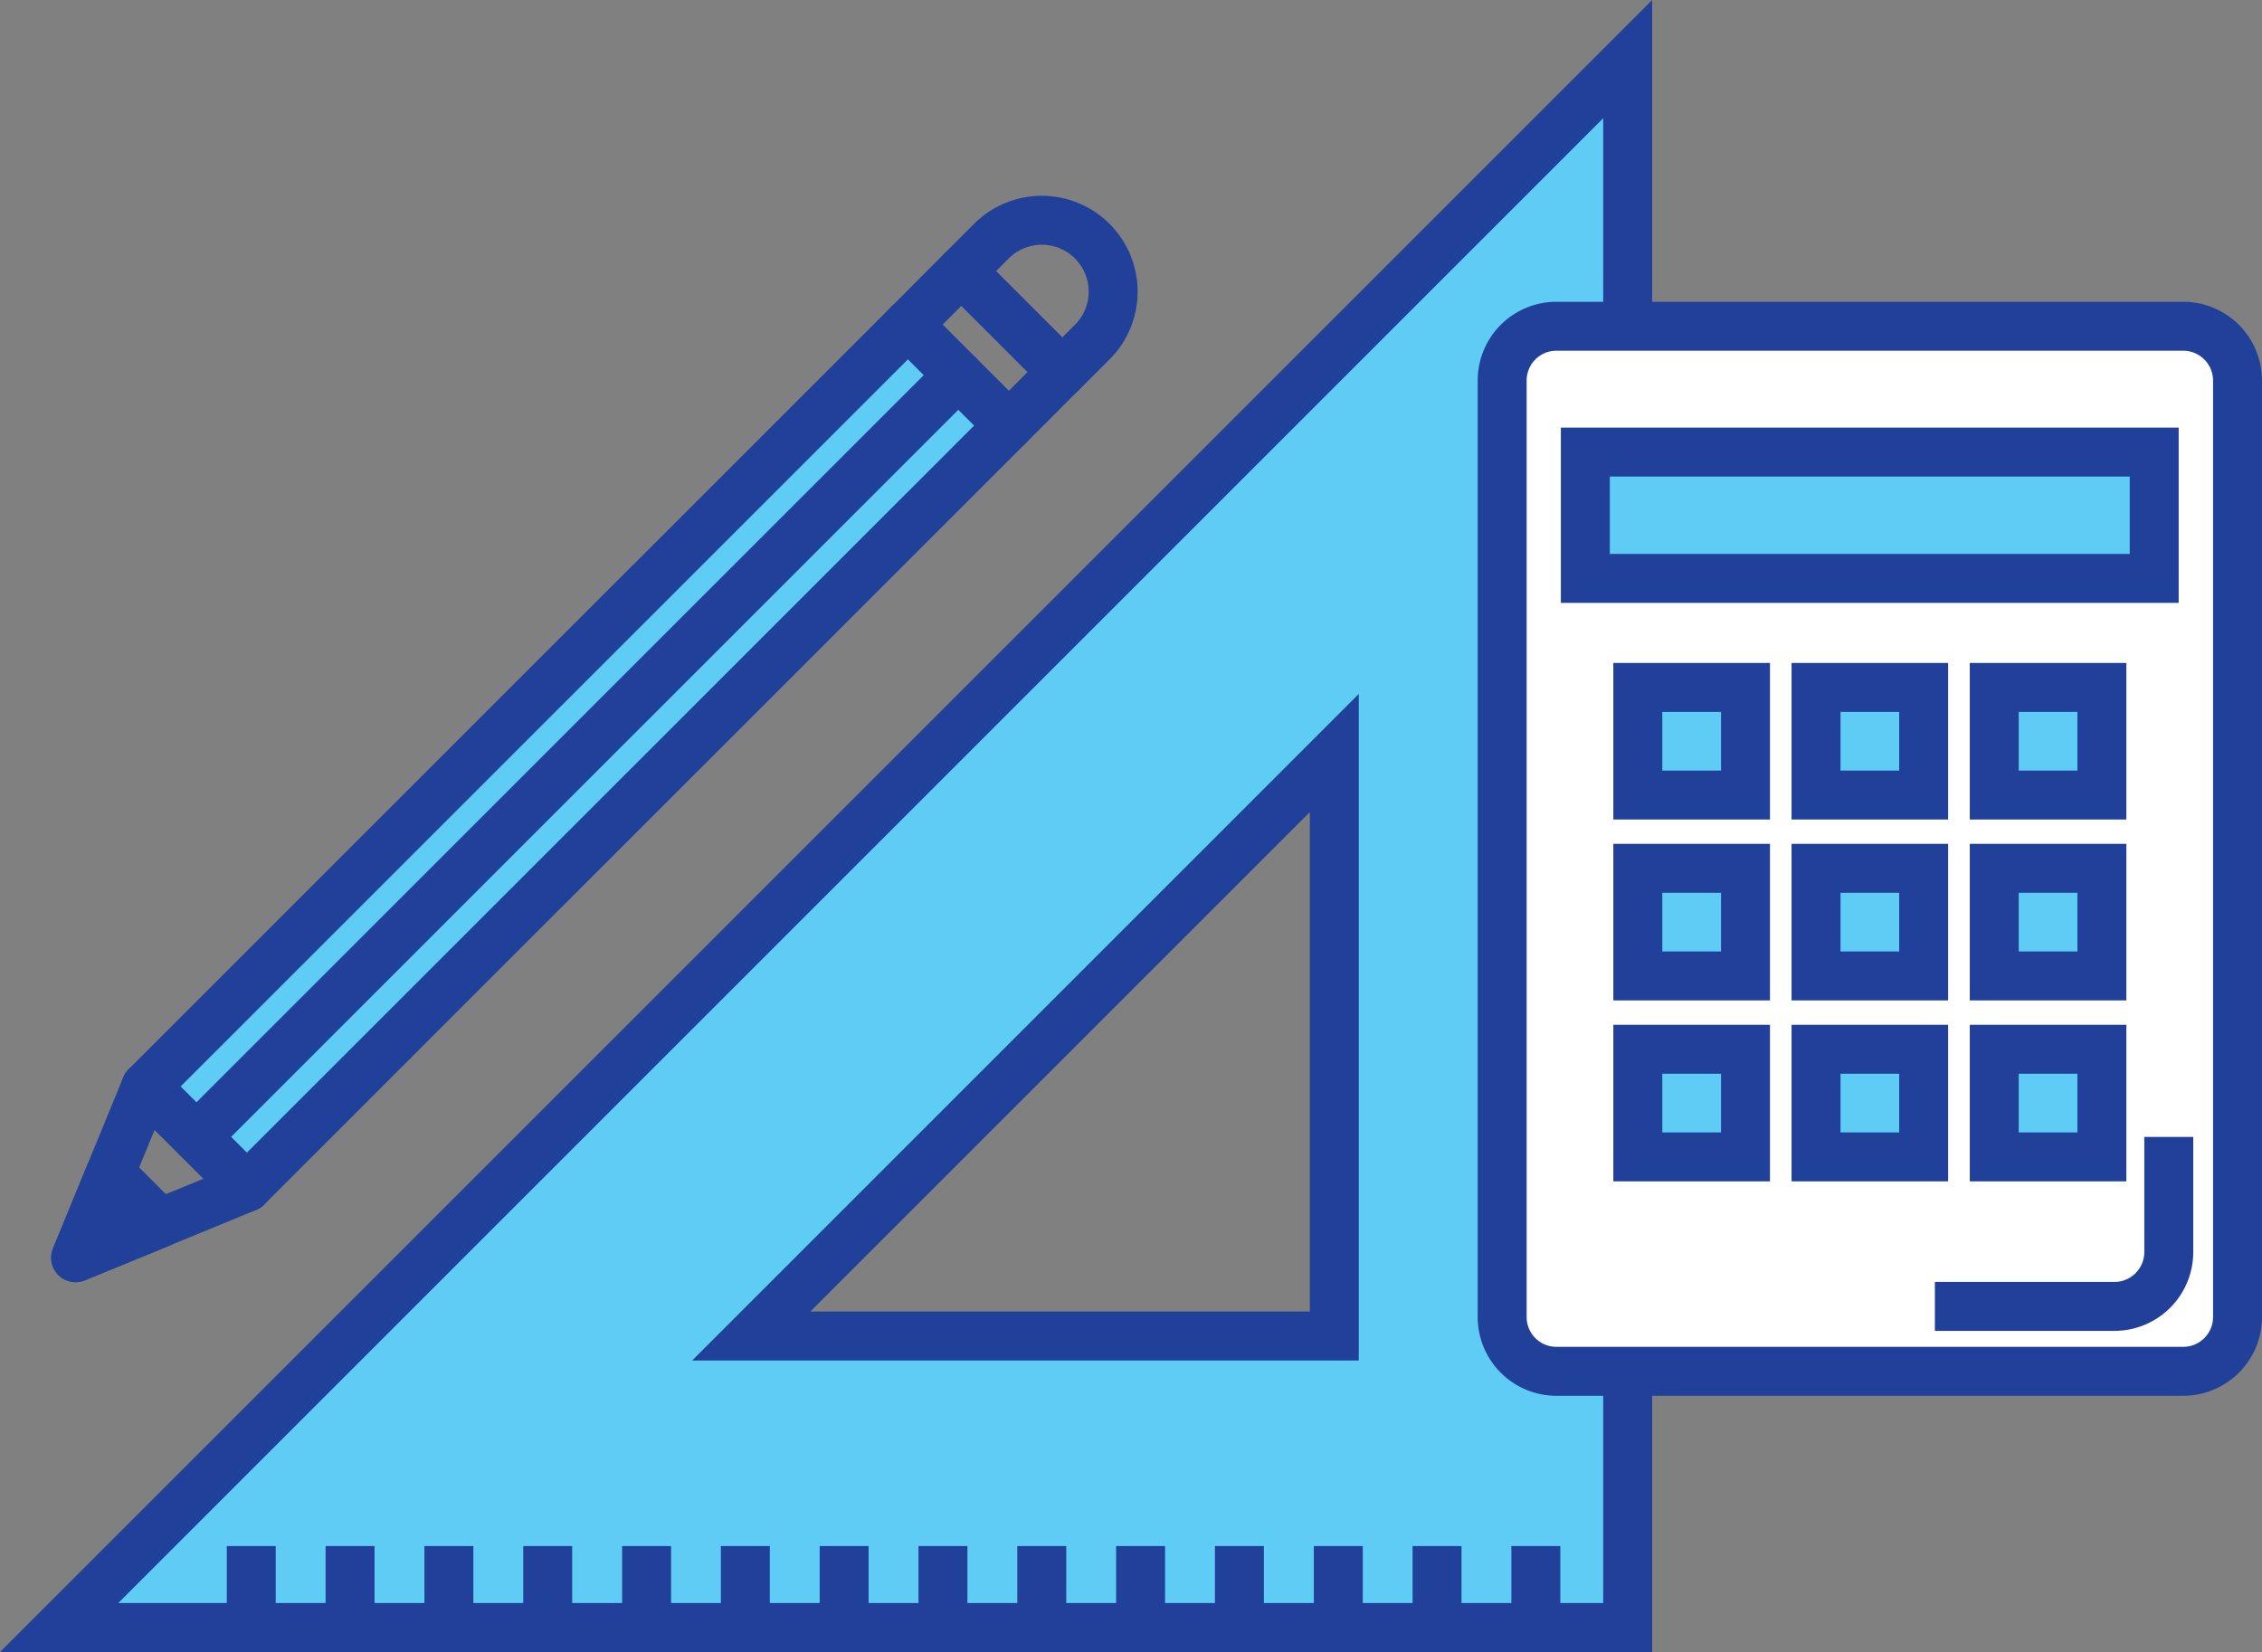 <svg xmlns="http://www.w3.org/2000/svg" viewBox="0 0 294.84 215.36"><rect x="0" y="0" width="294.84" height="215.36" fill="#808080" stroke="none"/><defs><style>.cls-1,.cls-4{fill:#5fccf5;}.cls-1,.cls-2,.cls-3,.cls-4,.cls-5{stroke:#21409a;stroke-width:6.38px;}.cls-1,.cls-2,.cls-3{stroke-miterlimit:10;}.cls-2{fill:#fff;}.cls-3,.cls-5{fill:none;}.cls-4,.cls-5{stroke-linecap:round;stroke-linejoin:round;}</style></defs><g id="Layer_2" data-name="Layer 2"><g id="Capa_1" data-name="Capa 1"><path class="cls-1" d="M7.71,212.16H212.16V7.71Zm166.21-38h-76l76-76Z"/><line class="cls-1" x1="32.75" y1="201.54" x2="32.75" y2="212.16"/><line class="cls-1" x1="45.63" y1="201.54" x2="45.63" y2="212.16"/><line class="cls-1" x1="58.51" y1="201.54" x2="58.51" y2="212.16"/><line class="cls-1" x1="71.39" y1="201.54" x2="71.39" y2="212.16"/><line class="cls-1" x1="84.28" y1="201.54" x2="84.28" y2="212.16"/><line class="cls-1" x1="97.15" y1="201.54" x2="97.15" y2="212.16"/><line class="cls-1" x1="110.03" y1="201.54" x2="110.03" y2="212.16"/><line class="cls-1" x1="122.91" y1="201.54" x2="122.91" y2="212.16"/><line class="cls-1" x1="135.79" y1="201.54" x2="135.79" y2="212.16"/><line class="cls-1" x1="148.67" y1="201.54" x2="148.67" y2="212.16"/><line class="cls-1" x1="161.55" y1="201.54" x2="161.55" y2="212.16"/><line class="cls-1" x1="174.44" y1="201.54" x2="174.44" y2="212.16"/><line class="cls-1" x1="187.31" y1="201.54" x2="187.31" y2="212.16"/><line class="cls-1" x1="200.19" y1="201.54" x2="200.19" y2="212.16"/><path class="cls-2" d="M202.87,42.53h81.7a7.08,7.08,0,0,1,7.08,7.08V171.68a7.08,7.08,0,0,1-7.08,7.08h-81.7a7.07,7.07,0,0,1-7.07-7.07V49.6A7.07,7.07,0,0,1,202.87,42.53Z"/><rect class="cls-1" x="206.64" y="58.93" width="74.15" height="16.47"/><rect class="cls-1" x="213.48" y="89.61" width="14.04" height="14.03"/><rect class="cls-1" x="236.71" y="89.61" width="14.03" height="14.03"/><rect class="cls-1" x="259.94" y="89.61" width="14.03" height="14.03"/><rect class="cls-1" x="213.48" y="113.19" width="14.04" height="14.03"/><rect class="cls-1" x="236.71" y="113.19" width="14.03" height="14.03"/><rect class="cls-1" x="259.94" y="113.19" width="14.03" height="14.03"/><rect class="cls-1" x="213.48" y="136.78" width="14.04" height="14.03"/><rect class="cls-1" x="236.71" y="136.78" width="14.03" height="14.03"/><rect class="cls-1" x="259.94" y="136.78" width="14.03" height="14.03"/><path class="cls-3" d="M282.69,148.21v15a7.09,7.09,0,0,1-7.08,7.09H252.2"/><polygon class="cls-4" points="32.17 154.78 19.02 141.64 118.35 42.32 131.49 55.47 32.17 154.78"/><polygon class="cls-5" points="131.49 55.47 118.35 42.32 125.31 35.35 138.46 48.49 131.49 55.47"/><path class="cls-5" d="M138.46,48.5l3.79-3.79A9.3,9.3,0,1,0,129.1,31.56l-3.79,3.79Z"/><polygon class="cls-5" points="19.02 141.64 32.17 154.78 9.86 163.95 19.02 141.64"/><polygon class="cls-5" points="14.39 152.94 9.86 163.95 20.88 159.43 14.39 152.94"/><line class="cls-5" x1="124.92" y1="48.9" x2="25.6" y2="148.21"/></g></g></svg>